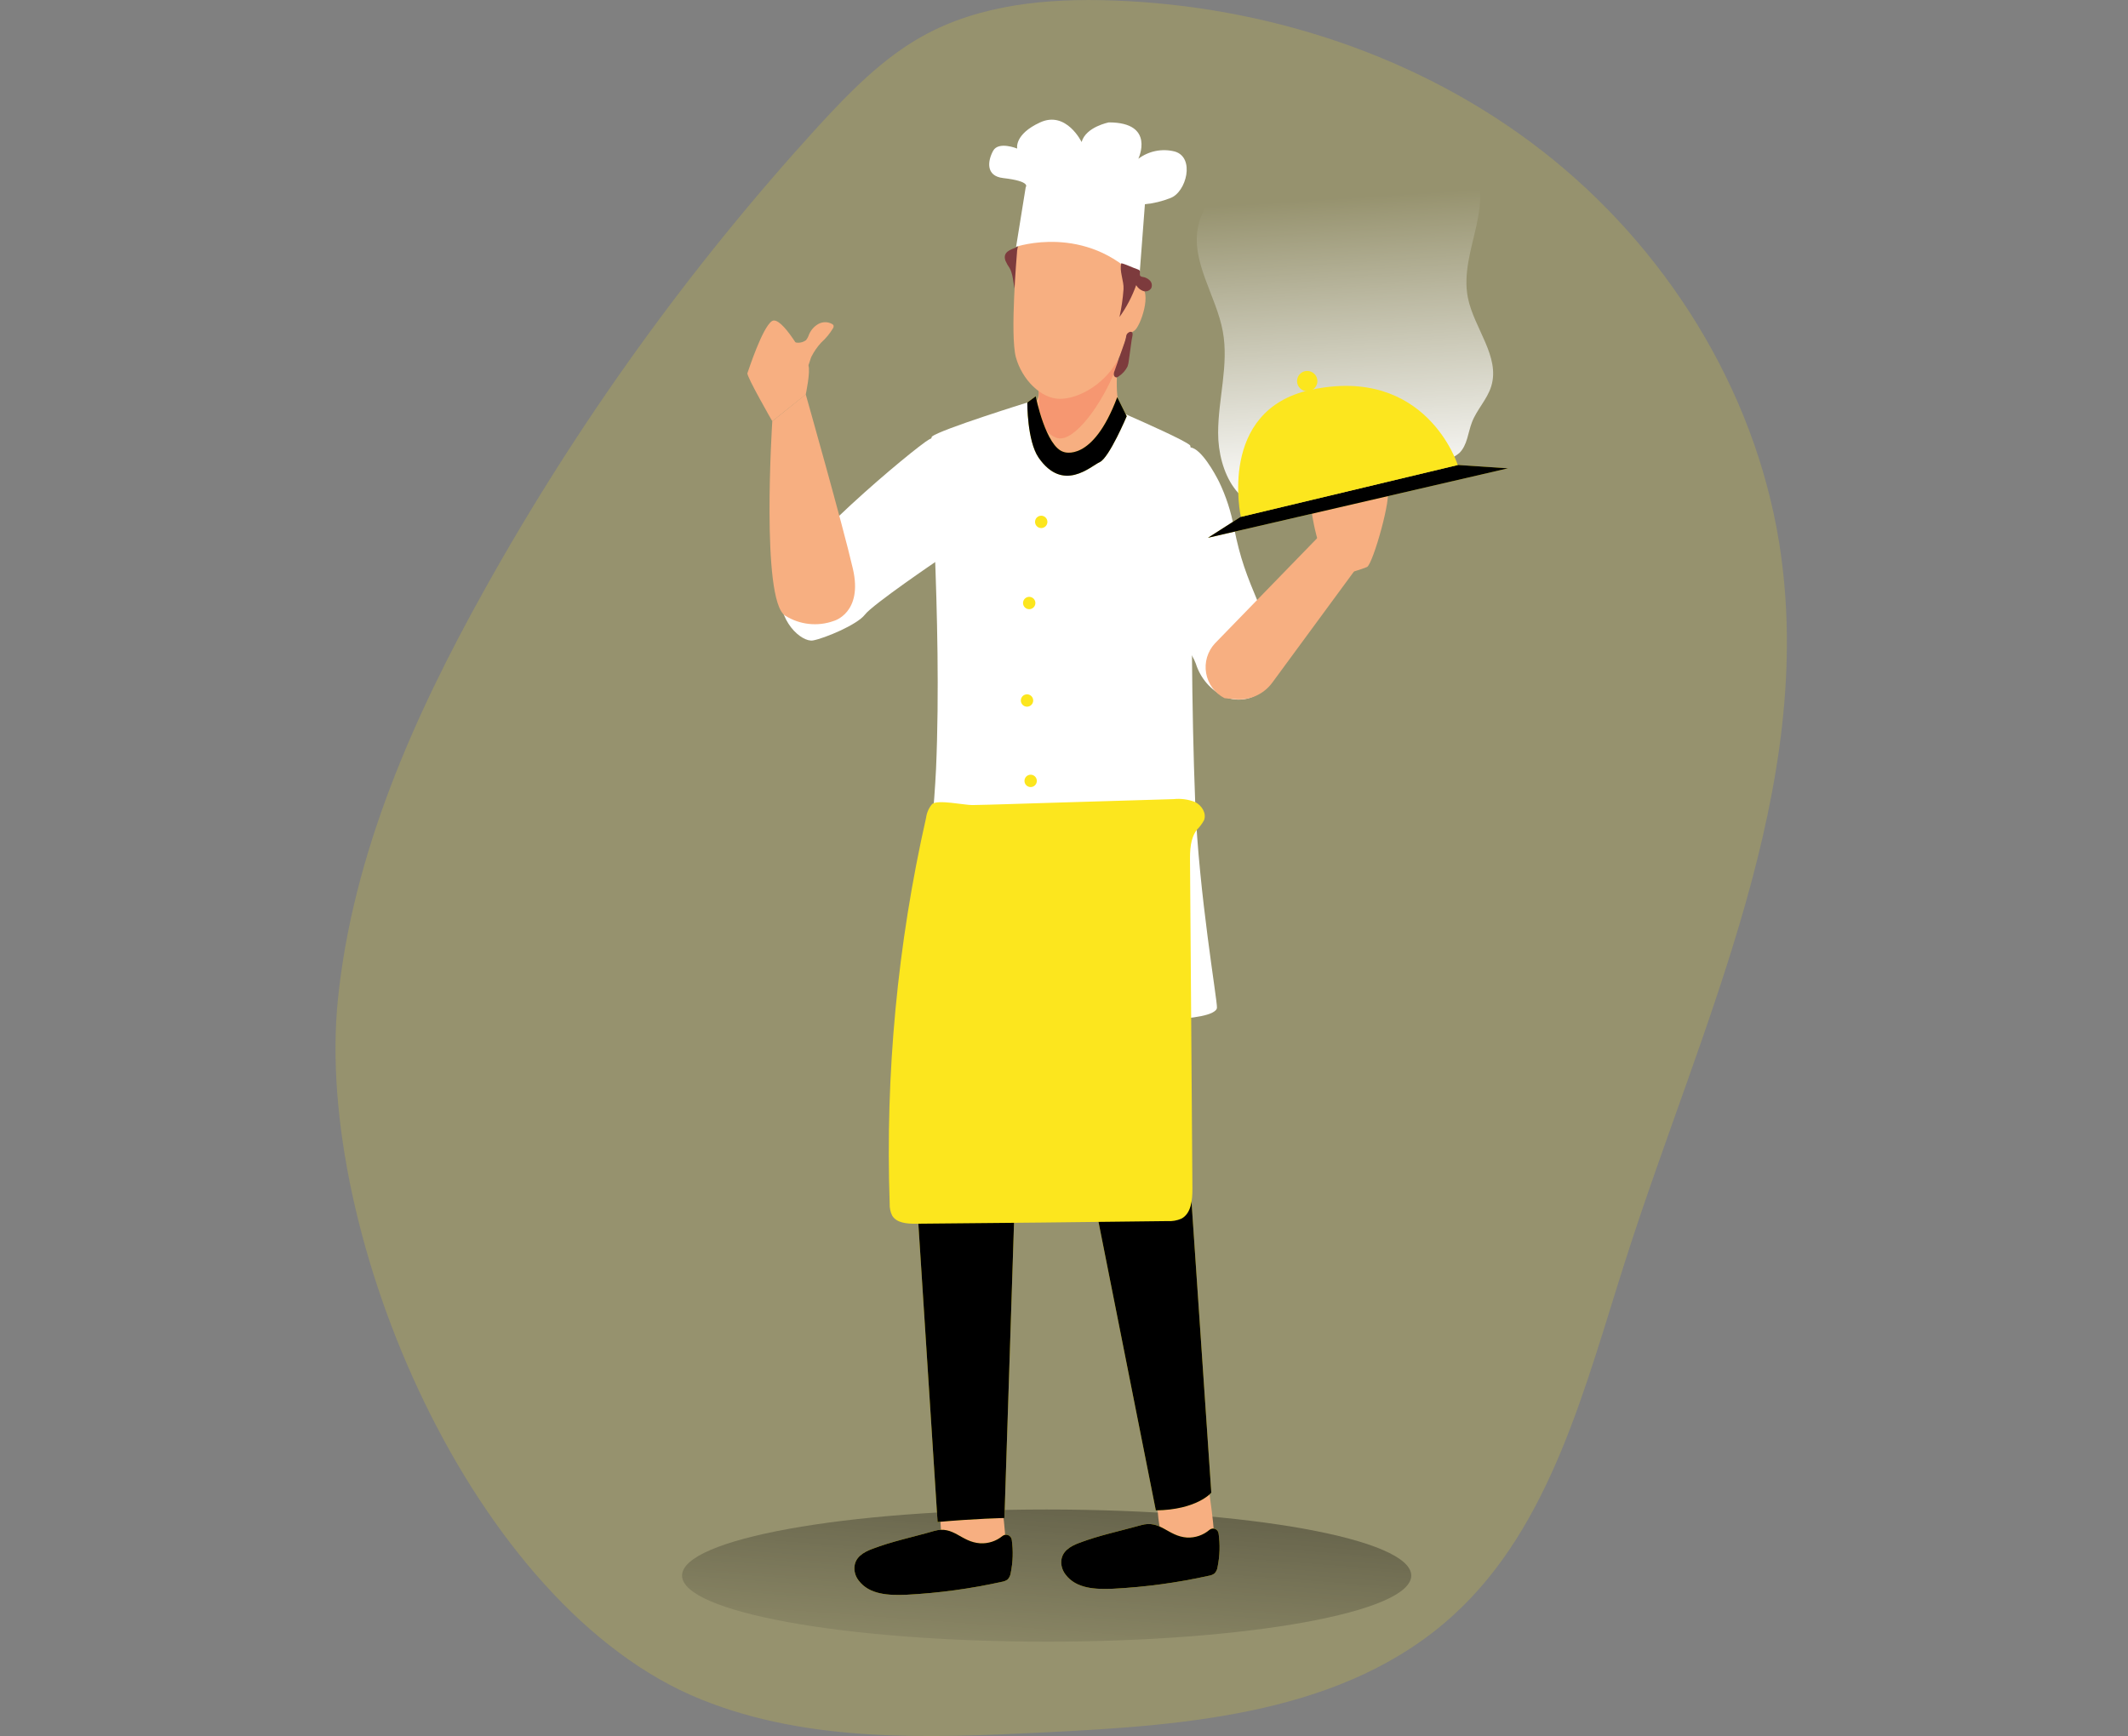 <svg width="375" height="306" viewBox="0 0 375 306" fill="none" xmlns="http://www.w3.org/2000/svg">
<rect x="0" y="0" width="375" height="306" fill="#808080" stroke="none"/>
<g clip-path="url(#clip0)">
<path opacity="0.18" d="M123.567 299.561C142.585 307.239 163.73 306.36 184.18 305.359C209.655 304.12 237.239 302.003 256.213 284.61C273.387 268.868 279.316 244.385 286.502 221.958C299.741 180.539 320.367 138.734 313.541 95.734C309.149 68.344 293.337 43.396 271.797 26.617C250.257 9.839 223.183 1.037 196.118 0.079C184.611 -0.325 172.672 0.747 162.553 6.378C155.455 10.331 149.657 16.304 144.105 22.348C121.475 47.166 101.787 74.514 85.433 103.851C72.915 126.269 62.19 150.409 59.554 176.068C55.276 217.434 83.193 283.318 123.567 299.561Z" fill="#FCE61E"/>
<path d="M214.662 76.276C214.662 70.294 216.569 64.303 215.488 58.426C214.329 52.075 209.778 46.127 211.157 39.794C212.036 35.858 215.031 32.766 217.921 29.99L223.482 24.561C224.083 23.891 224.804 23.34 225.608 22.936C226.482 22.63 227.406 22.493 228.331 22.532C234.105 22.427 239.877 22.485 245.645 22.708C250.424 22.884 255.809 23.481 258.761 27.241C261.396 30.649 261.124 35.481 260.193 39.706C259.261 43.931 257.83 48.236 258.673 52.479C259.745 57.864 264.409 62.853 262.784 68.098C262.081 70.39 260.254 72.182 259.393 74.422C258.682 76.267 258.585 78.454 257.179 79.843C256.168 80.676 254.957 81.233 253.666 81.459C244.442 83.901 235.218 86.975 225.959 89.172C218.343 90.99 214.636 83.075 214.662 76.276Z" fill="url(#paint0_linear)"/>
<path d="M184.444 289.371C219.928 289.371 248.694 284.156 248.694 277.723C248.694 271.289 219.928 266.074 184.444 266.074C148.959 266.074 120.194 271.289 120.194 277.723C120.194 284.156 148.959 289.371 184.444 289.371Z" fill="url(#paint1_linear)"/>
<path d="M176.327 263.632C176.327 263.632 177.715 272.724 176.968 273.761C176.221 274.797 171.855 274.446 169.167 273.857C166.479 273.269 165.829 269.781 165.829 269.781L165.645 266.918L176.327 263.632Z" fill="#F7AF81"/>
<path d="M212.712 260.479C212.712 260.479 214.469 271.6 213.872 272.566C213.275 273.532 209.155 273.383 206.756 273.093C204.358 272.803 204.051 266.724 204.051 266.724L203.647 264.238L212.712 260.479Z" fill="#F7AF81"/>
<path d="M177.17 45.934C177.369 46.395 177.617 46.834 177.908 47.243C178.83 48.868 178.382 51.082 179.524 52.567C179.805 51.372 182.16 42.974 181.044 42.429C180.781 42.297 179.393 43.457 179.068 43.606C178.066 44.037 176.669 44.379 177.17 45.934Z" fill="#7D3B3D"/>
<path d="M206.783 151.92L209.067 198.53L213.459 263.114C213.459 263.114 210.938 266.136 203.682 266.232L190.628 200.507L184.479 167.126L179.208 199.707L177.003 267.576C177.003 267.576 171.882 267.682 165.223 268.279L160.91 201.359L165.179 149.53L206.783 151.92Z" fill="#FCE61E"/>
<path d="M206.783 151.92L209.067 198.53L213.459 263.114C213.459 263.114 210.938 266.136 203.682 266.232L190.628 200.507L184.479 167.126L179.208 199.707L177.003 267.576C177.003 267.576 171.882 267.682 165.223 268.279L160.91 201.359L165.179 149.53L206.783 151.92Z" fill="url(#paint2_linear)"/>
<path d="M169.589 76.443L165.592 98.536C165.232 98.773 153.777 106.547 152.415 108.339C151.054 110.132 145.247 112.538 143.262 112.89C141.277 113.241 136.858 109.464 137.569 103.701C138.281 97.939 161.288 78.841 163.695 77.479C166.102 76.118 169.589 76.443 169.589 76.443Z" fill="white"/>
<path d="M167.006 87.828L165.592 98.536C165.232 98.773 153.777 106.547 152.415 108.339C151.054 110.132 145.247 112.538 143.262 112.89C141.277 113.241 136.858 109.464 137.569 103.701L149.868 101.944L167.006 87.828Z" fill="url(#paint3_linear)"/>
<path d="M214.452 177.605C214.452 177.957 214.109 178.264 213.573 178.528C209.805 180.337 194.906 179.995 185.709 179.064C184.83 178.976 184.567 166.317 184.567 166.317C184.567 166.317 181.334 178.519 180.596 178.37C172.637 176.859 159.048 175.295 159.048 175.295C162.308 162.267 164.285 148.95 164.951 135.536C166.119 108.682 163.37 77.646 164.239 76.944C165.812 75.679 181.027 70.953 181.027 70.953L196.839 72.323L198.78 73.201C202.118 74.677 208.689 77.594 209.69 78.472C209.743 78.472 209.778 78.665 209.813 78.92C209.919 79.711 209.972 81.494 209.998 84.05C210.059 90.024 209.998 100.205 210.051 111.845C210.051 113.074 210.051 114.322 210.051 115.587C210.121 123.95 210.288 132.901 210.622 141.475C211.254 157.463 214.539 176.402 214.452 177.605Z" fill="white"/>
<path d="M214.452 177.605C214.452 177.957 214.109 178.264 213.573 178.528C209.608 179.02 205.621 179.313 201.626 179.406L203.682 167.863L201.371 108.129L207.275 99.924L210.015 111.853C210.015 121.262 210.209 131.627 210.604 141.483C211.254 157.463 214.539 176.402 214.452 177.605Z" fill="url(#paint4_linear)"/>
<path d="M222.911 121.068C221.427 123.264 218.238 123.862 215.796 122.825C214.597 122.253 213.528 121.44 212.658 120.436C211.787 119.432 211.133 118.26 210.736 116.992C210.549 116.485 210.313 115.997 210.033 115.534C208.812 113.443 206.853 111.238 206.765 109.104C206.528 104.035 204.648 98.975 204.639 93.898C204.639 89.989 207.275 85.772 208.689 81.757C209.035 80.816 209.296 79.846 209.471 78.859C209.573 78.846 209.676 78.846 209.778 78.859C211.711 79.105 214.083 83.453 214.812 84.894C216.044 87.453 216.93 90.165 217.447 92.958C218.572 98.571 219.643 101.25 221.839 106.521C222.621 108.366 222.885 113.312 223.421 115.244C223.759 116.195 223.888 117.207 223.8 118.212C223.712 119.217 223.409 120.191 222.911 121.068V121.068Z" fill="white"/>
<path d="M221.892 106.547L217.719 111.818C217.719 111.818 215.031 104.114 214.276 100.46C213.591 97.227 211.403 87.977 209.972 84.015C209.826 83.587 209.656 83.168 209.462 82.759C209.255 82.396 208.998 82.065 208.698 81.775C205.834 78.903 197.146 74.493 197.146 74.493L198.754 73.175C202.092 74.651 208.663 77.567 209.664 78.446C209.717 78.446 209.752 78.639 209.787 78.894C211.72 79.14 214.091 83.488 214.821 84.929C216.053 87.488 216.939 90.2 217.456 92.993C218.58 98.597 219.652 101.277 221.892 106.547Z" fill="url(#paint5_linear)"/>
<path d="M197.313 60.763C197.313 60.763 196.303 68.124 197.111 70.847C197.919 73.57 194.177 81.731 188.634 82.267C183.091 82.803 182.239 73.342 182.133 72.235C182.028 71.128 183.653 70.417 182.845 67.694C182.037 64.97 196.461 57.486 197.313 60.763Z" fill="#F7AF81"/>
<path d="M182.845 67.658C183.293 69.892 183.215 72.198 182.617 74.396C184.084 75.512 185.436 77.427 187.009 77.277C190.329 76.979 195.073 69.556 196.839 64.373C196.839 64.276 196.9 64.18 196.926 64.083C197.085 62.221 197.278 60.763 197.278 60.763C196.461 57.486 182.046 64.935 182.845 67.658Z" fill="#F69771"/>
<path d="M179.208 44.617C179.208 44.617 177.952 59.085 179.024 62.985C180.095 66.885 183.416 70.267 186.745 70.303C190.075 70.338 195.126 67.606 197.401 62.616C199.676 57.627 200.915 45.398 200.379 43.721C199.843 42.043 196.531 36.746 187.632 37.466C181.51 37.958 179.234 42.394 179.208 44.617Z" fill="#F7AF81"/>
<path d="M198.279 52.856C198.279 52.856 198.534 49.474 200.853 50.388C203.172 51.302 200.95 57.644 199.887 58.294C199.42 58.648 198.863 58.864 198.279 58.918" fill="#F7AF81"/>
<path d="M146.943 109.446C146.943 109.446 152.099 108.05 150.298 100.258C148.497 92.466 141.988 69.512 141.988 69.512L136.094 74.247C136.094 74.247 134.047 105.757 138.351 108.506C139.616 109.309 141.048 109.811 142.538 109.974C144.027 110.137 145.534 109.957 146.943 109.446V109.446Z" fill="#F7AF81"/>
<path d="M141.988 69.538C141.988 69.538 142.867 65.462 142.445 64.373C142.023 63.284 137.719 55.474 136.023 56.607C134.328 57.741 131.903 65.269 131.71 65.778C131.517 66.288 136.094 74.247 136.094 74.247L141.988 69.538Z" fill="#F7AF81"/>
<path d="M224.229 120.295L238.873 100.363L238.442 88.346L214.109 113.399C213.46 114.094 212.982 114.929 212.71 115.84C212.439 116.751 212.382 117.712 212.545 118.648C212.707 119.584 213.085 120.47 213.647 121.236C214.21 122.002 214.942 122.627 215.787 123.062L217.596 123.247C218.864 123.381 220.144 123.178 221.308 122.66C222.473 122.142 223.48 121.326 224.229 120.295Z" fill="#F7AF81"/>
<path d="M236.896 101.145C238.264 100.863 239.605 100.46 240.902 99.942C241.974 99.371 245.382 87.204 244.416 86.396C243.449 85.588 239.444 83.304 238.328 84.041C237.212 84.779 231.195 90.56 231.195 90.56C231.195 90.56 232.899 102.357 236.896 101.145Z" fill="#F7AF81"/>
<path d="M181.035 70.953L182.52 69.855C182.52 69.855 184.277 78.771 187.457 79.667C187.457 79.667 192.525 81.652 196.883 70.004L198.552 73.368C198.552 73.368 195.468 80.677 193.808 81.45C192.148 82.223 187.343 86.879 183.029 80.677C180.983 77.699 181.035 70.953 181.035 70.953Z" fill="#FCE61E"/>
<path d="M181.035 70.953L182.52 69.855C182.52 69.855 184.277 78.771 187.457 79.667C187.457 79.667 192.525 81.652 196.883 70.004L198.552 73.368C198.552 73.368 195.468 80.677 193.808 81.45C192.148 82.223 187.343 86.879 183.029 80.677C180.983 77.699 181.035 70.953 181.035 70.953Z" fill="url(#paint6_linear)"/>
<path d="M144.711 60.385C145.536 59.647 146.244 58.788 146.811 57.837C146.897 57.692 146.922 57.518 146.881 57.354C146.828 57.253 146.745 57.17 146.644 57.117C146.27 56.905 145.848 56.794 145.418 56.794C144.989 56.794 144.567 56.905 144.193 57.117C143.444 57.549 142.863 58.221 142.542 59.023C142.431 59.365 142.258 59.684 142.032 59.963C141.742 60.176 141.405 60.319 141.049 60.378C140.694 60.438 140.329 60.413 139.985 60.306C139.814 60.248 139.629 60.248 139.458 60.306C139.186 60.446 139.151 60.815 139.177 61.123C139.256 62.08 140.468 65.339 141.874 65.093C142.454 64.988 142.752 63.336 142.99 62.871C143.447 61.967 144.026 61.131 144.711 60.385V60.385Z" fill="#F7AF81"/>
<path d="M179.059 43.501C179.059 43.501 191.357 39.319 200.748 49.325L201.758 35.999C203.298 35.849 204.809 35.483 206.247 34.91C209.067 33.882 210.639 27.733 207.011 26.705C205.914 26.425 204.769 26.394 203.659 26.616C202.549 26.838 201.503 27.307 200.598 27.988C200.598 27.988 203.682 21.575 195.407 21.575C195.407 21.575 191.366 22.339 190.602 25.036C190.602 25.036 187.905 19.458 183.293 21.575C178.681 23.692 179.252 26.187 179.252 26.187C179.252 26.187 175.975 24.843 175.018 26.573C174.06 28.304 173.639 31.027 176.775 31.387C181.773 31.958 180.754 32.986 180.754 32.986L179.059 43.501Z" fill="white"/>
<path d="M197.278 55.887C198.512 54.157 199.503 52.265 200.221 50.265C200.496 50.739 200.928 51.102 201.442 51.293C201.699 51.381 201.978 51.381 202.236 51.294C202.493 51.206 202.714 51.036 202.865 50.81C202.97 50.586 203.004 50.337 202.963 50.093C202.923 49.85 202.809 49.625 202.636 49.448C202.29 49.096 201.835 48.87 201.345 48.807C201.207 48.796 201.075 48.744 200.967 48.657C200.739 48.411 200.967 47.981 200.836 47.7C200.728 47.575 200.583 47.489 200.423 47.454C199.623 47.19 198.376 46.575 197.603 46.4C197.199 47.691 198.086 49.562 197.989 50.977C197.871 52.629 197.633 54.27 197.278 55.887V55.887Z" fill="#7D3B3D"/>
<path d="M198.929 63.503C198.898 63.881 198.819 64.253 198.692 64.61C198.327 65.326 197.778 65.933 197.102 66.367C197.009 66.448 196.897 66.505 196.777 66.534C196.656 66.533 196.539 66.488 196.449 66.407C196.358 66.326 196.3 66.215 196.285 66.095C196.261 65.851 196.303 65.605 196.408 65.383L198.112 60.552C198.248 60.195 198.354 59.828 198.429 59.454C198.442 59.278 198.484 59.106 198.552 58.944C198.675 58.707 199.105 58.364 199.43 58.523C199.755 58.681 199.483 59.577 199.43 59.875L198.929 63.503Z" fill="#7D3B3D"/>
<path d="M212.87 94.794L265.753 82.548L256.925 81.96L218.633 91.104L212.87 94.794Z" fill="#FCE61E"/>
<path d="M212.87 94.794L265.753 82.548L256.925 81.96L218.633 91.104L212.87 94.794Z" fill="url(#paint7_linear)"/>
<path d="M218.668 91.113C218.668 91.113 214.469 72.305 230.967 68.721C251.355 64.329 256.89 81.968 256.89 81.968L218.668 91.113Z" fill="#FCE61E"/>
<path d="M256.925 81.968L218.668 91.113C218.668 91.113 214.469 72.305 230.967 68.721C231.942 68.51 232.882 68.352 233.786 68.238C250.477 66.112 256.02 79.544 256.793 81.678L256.925 81.968Z" fill="url(#paint8_linear)"/>
<path d="M256.819 81.678L225.951 89.058C225.951 89.058 222.595 73.939 233.857 68.238C250.468 66.112 256.046 79.517 256.819 81.678Z" fill="url(#paint9_linear)"/>
<path d="M230.36 68.967C231.35 68.967 232.152 68.165 232.152 67.175C232.152 66.186 231.35 65.383 230.36 65.383C229.371 65.383 228.568 66.186 228.568 67.175C228.568 68.165 229.371 68.967 230.36 68.967Z" fill="#FCE61E"/>
<path d="M153.707 273.023C152.178 273.603 150.562 274.499 150.562 276.458C150.571 277.233 150.837 277.984 151.317 278.592C153.188 281.105 156.65 281.228 159.689 281.105C165.362 280.815 171.001 280.051 176.546 278.821C176.925 278.766 177.285 278.618 177.592 278.39C177.885 278.062 178.069 277.651 178.119 277.213C178.511 275.302 178.57 273.338 178.295 271.407C178.27 271.229 178.199 271.06 178.088 270.919C177.977 270.777 177.831 270.667 177.664 270.6C177.498 270.533 177.316 270.512 177.138 270.538C176.96 270.564 176.793 270.636 176.652 270.748C175.55 271.653 174.149 272.11 172.725 272.03C169.343 271.811 168.052 268.85 164.599 269.86C161.007 270.906 157.177 271.688 153.707 273.023Z" fill="#FCE61E"/>
<path d="M190.162 271.969C188.634 272.549 187.018 273.445 187.009 275.395C187.025 276.173 187.293 276.925 187.773 277.538C189.635 280.051 193.105 280.174 196.145 280.042C201.818 279.752 207.456 278.988 213.002 277.758C213.382 277.707 213.742 277.559 214.048 277.327C214.344 277.001 214.529 276.589 214.575 276.15C214.968 274.218 215.025 272.233 214.742 270.282C214.718 270.11 214.649 269.947 214.541 269.81C214.434 269.673 214.292 269.567 214.131 269.503C213.969 269.439 213.793 269.418 213.621 269.444C213.449 269.47 213.287 269.541 213.152 269.65C212.052 270.598 210.631 271.088 209.181 271.02C205.799 270.792 204.499 267.84 201.055 268.841C197.462 269.852 193.667 270.634 190.162 271.969Z" fill="#FCE61E"/>
<path d="M153.707 273.023C152.178 273.603 150.562 274.499 150.562 276.458C150.571 277.233 150.837 277.984 151.317 278.592C153.188 281.105 156.65 281.228 159.689 281.105C165.362 280.815 171.001 280.051 176.546 278.821C176.925 278.766 177.285 278.618 177.592 278.39C177.885 278.062 178.069 277.651 178.119 277.213C178.511 275.302 178.57 273.338 178.295 271.407C178.27 271.229 178.199 271.06 178.088 270.919C177.977 270.777 177.831 270.667 177.664 270.6C177.498 270.533 177.316 270.512 177.138 270.538C176.96 270.564 176.793 270.636 176.652 270.748C175.55 271.653 174.149 272.11 172.725 272.03C169.343 271.811 168.052 268.85 164.599 269.86C161.007 270.906 157.177 271.688 153.707 273.023Z" fill="url(#paint10_linear)"/>
<path d="M190.162 271.969C188.634 272.549 187.018 273.445 187.009 275.395C187.025 276.173 187.293 276.925 187.773 277.538C189.635 280.051 193.105 280.174 196.145 280.042C201.818 279.752 207.456 278.988 213.002 277.758C213.382 277.707 213.742 277.559 214.048 277.327C214.344 277.001 214.529 276.589 214.575 276.15C214.968 274.218 215.025 272.233 214.742 270.282C214.718 270.11 214.649 269.947 214.541 269.81C214.434 269.673 214.292 269.567 214.131 269.503C213.969 269.439 213.793 269.418 213.621 269.444C213.449 269.47 213.287 269.541 213.152 269.65C212.052 270.598 210.631 271.088 209.181 271.02C205.799 270.792 204.499 267.84 201.055 268.841C197.462 269.852 193.667 270.634 190.162 271.969Z" fill="url(#paint11_linear)"/>
<path d="M183.486 93.081C184.088 93.081 184.575 92.593 184.575 91.992C184.575 91.39 184.088 90.902 183.486 90.902C182.885 90.902 182.397 91.39 182.397 91.992C182.397 92.593 182.885 93.081 183.486 93.081Z" fill="#FCE61E"/>
<path d="M181.369 107.382C181.971 107.382 182.458 106.894 182.458 106.293C182.458 105.691 181.971 105.203 181.369 105.203C180.768 105.203 180.28 105.691 180.28 106.293C180.28 106.894 180.768 107.382 181.369 107.382Z" fill="#FCE61E"/>
<path d="M180.983 124.565C181.584 124.565 182.072 124.077 182.072 123.475C182.072 122.874 181.584 122.386 180.983 122.386C180.381 122.386 179.893 122.874 179.893 123.475C179.893 124.077 180.381 124.565 180.983 124.565Z" fill="#FCE61E"/>
<path d="M181.624 138.734C182.225 138.734 182.713 138.246 182.713 137.645C182.713 137.043 182.225 136.555 181.624 136.555C181.022 136.555 180.535 137.043 180.535 137.645C180.535 138.246 181.022 138.734 181.624 138.734Z" fill="#FCE61E"/>
<path d="M181.879 159.896C182.48 159.896 182.968 159.408 182.968 158.807C182.968 158.205 182.48 157.717 181.879 157.717C181.277 157.717 180.789 158.205 180.789 158.807C180.789 159.408 181.277 159.896 181.879 159.896Z" fill="#FCE61E"/>
<path d="M206.792 140.86C208.088 140.719 209.4 140.897 210.613 141.378C211.781 141.967 212.651 143.363 212.176 144.576C211.845 145.19 211.425 145.753 210.929 146.245C209.734 147.8 209.69 149.917 209.708 151.884L210.13 209.537C210.13 211.505 209.936 213.868 208.197 214.808C207.412 215.149 206.556 215.297 205.702 215.238C190.915 215.426 176.131 215.581 161.349 215.704C159.812 215.704 157.993 215.581 157.212 214.254C156.897 213.601 156.749 212.88 156.781 212.155C155.996 189.292 158.154 166.423 163.203 144.11C163.318 143.239 163.681 142.419 164.248 141.747C165.127 140.869 170.028 141.932 171.346 141.905C175.343 141.835 179.331 141.677 183.319 141.563L206.792 140.86Z" fill="#FCE61E"/>
<path d="M206.792 140.86C208.088 140.719 209.4 140.897 210.613 141.378C211.781 141.967 212.651 143.363 212.176 144.576C211.845 145.19 211.425 145.753 210.929 146.245C209.734 147.8 209.69 149.917 209.708 151.884L210.13 209.537C210.13 211.505 209.936 213.868 208.197 214.808C207.412 215.149 206.556 215.297 205.702 215.238C190.915 215.426 176.131 215.581 161.349 215.704C159.812 215.704 157.993 215.581 157.212 214.254C156.897 213.601 156.749 212.88 156.781 212.155C155.996 189.292 158.154 166.423 163.203 144.11C163.318 143.239 163.681 142.419 164.248 141.747C165.127 140.869 170.028 141.932 171.346 141.905C175.343 141.835 179.331 141.677 183.319 141.563L206.792 140.86Z" fill="url(#paint12_linear)"/>
</g>
<defs>
<linearGradient id="paint0_linear" x1="235.71" y1="33.803" x2="239.171" y2="87.661" gradientUnits="userSpaceOnUse">
<stop offset="0.02" stop-color="white" stop-opacity="0"/>
<stop offset="0.39" stop-color="white" stop-opacity="0.39"/>
<stop offset="1" stop-color="white"/>
</linearGradient>
<linearGradient id="paint1_linear" x1="191.058" y1="189.061" x2="181.835" y2="312.711" gradientUnits="userSpaceOnUse">
<stop offset="0.01"/>
<stop offset="0.83" stop-opacity="0.07"/>
<stop offset="1" stop-opacity="0"/>
</linearGradient>
<linearGradient id="paint2_linear" x1="10454.2" y1="17111.7" x2="15949.9" y2="47363.3" gradientUnits="userSpaceOnUse">
<stop offset="0.01"/>
<stop offset="0.83" stop-opacity="0.07"/>
<stop offset="1" stop-opacity="0"/>
</linearGradient>
<linearGradient id="paint3_linear" x1="5400.37" y1="3898.97" x2="5041.83" y2="2633.18" gradientUnits="userSpaceOnUse">
<stop offset="0.01"/>
<stop offset="0.83" stop-opacity="0.07"/>
<stop offset="1" stop-opacity="0"/>
</linearGradient>
<linearGradient id="paint4_linear" x1="4266.04" y1="13295.6" x2="2864.11" y2="13283.3" gradientUnits="userSpaceOnUse">
<stop offset="0.01"/>
<stop offset="0.83" stop-opacity="0.07"/>
<stop offset="1" stop-opacity="0"/>
</linearGradient>
<linearGradient id="paint5_linear" x1="6747.41" y1="3255.82" x2="5420.91" y2="3862.63" gradientUnits="userSpaceOnUse">
<stop offset="0.01"/>
<stop offset="0.83" stop-opacity="0.07"/>
<stop offset="1" stop-opacity="0"/>
</linearGradient>
<linearGradient id="paint6_linear" x1="3836.72" y1="934.563" x2="3822.06" y2="1664.35" gradientUnits="userSpaceOnUse">
<stop offset="0.01"/>
<stop offset="0.83" stop-opacity="0.07"/>
<stop offset="1" stop-opacity="0"/>
</linearGradient>
<linearGradient id="paint7_linear" x1="10759.8" y1="1161.44" x2="10787" y2="1493.14" gradientUnits="userSpaceOnUse">
<stop offset="0.01"/>
<stop offset="0.83" stop-opacity="0.07"/>
<stop offset="1" stop-opacity="0"/>
</linearGradient>
<linearGradient id="paint8_linear" x1="10105.5" y1="1742.92" x2="10231.5" y2="2545.48" gradientUnits="userSpaceOnUse">
<stop offset="0.02" stop-color="white" stop-opacity="0"/>
<stop offset="0.39" stop-color="white" stop-opacity="0.39"/>
<stop offset="1" stop-color="white"/>
</linearGradient>
<linearGradient id="paint9_linear" x1="8359.24" y1="1581.71" x2="8483.82" y2="2286.99" gradientUnits="userSpaceOnUse">
<stop offset="0.02" stop-color="white" stop-opacity="0"/>
<stop offset="0.39" stop-color="white" stop-opacity="0.39"/>
<stop offset="1" stop-color="white"/>
</linearGradient>
<linearGradient id="paint10_linear" x1="5052.55" y1="3493.31" x2="5098.55" y2="4546.02" gradientUnits="userSpaceOnUse">
<stop offset="0.01"/>
<stop offset="0.83" stop-opacity="0.07"/>
<stop offset="1" stop-opacity="0"/>
</linearGradient>
<linearGradient id="paint11_linear" x1="6245.14" y1="3453.25" x2="6290.74" y2="4501.99" gradientUnits="userSpaceOnUse">
<stop offset="0.01"/>
<stop offset="0.83" stop-opacity="0.07"/>
<stop offset="1" stop-opacity="0"/>
</linearGradient>
<linearGradient id="paint12_linear" x1="11420.5" y1="20490.9" x2="11377.1" y2="9732.18" gradientUnits="userSpaceOnUse">
<stop offset="0.01"/>
<stop offset="0.83" stop-opacity="0.07"/>
<stop offset="1" stop-opacity="0"/>
</linearGradient>
<clipPath id="clip0">
<rect width="406" height="306" fill="white" transform="translate(-16)"/>
</clipPath>
</defs>
</svg>
